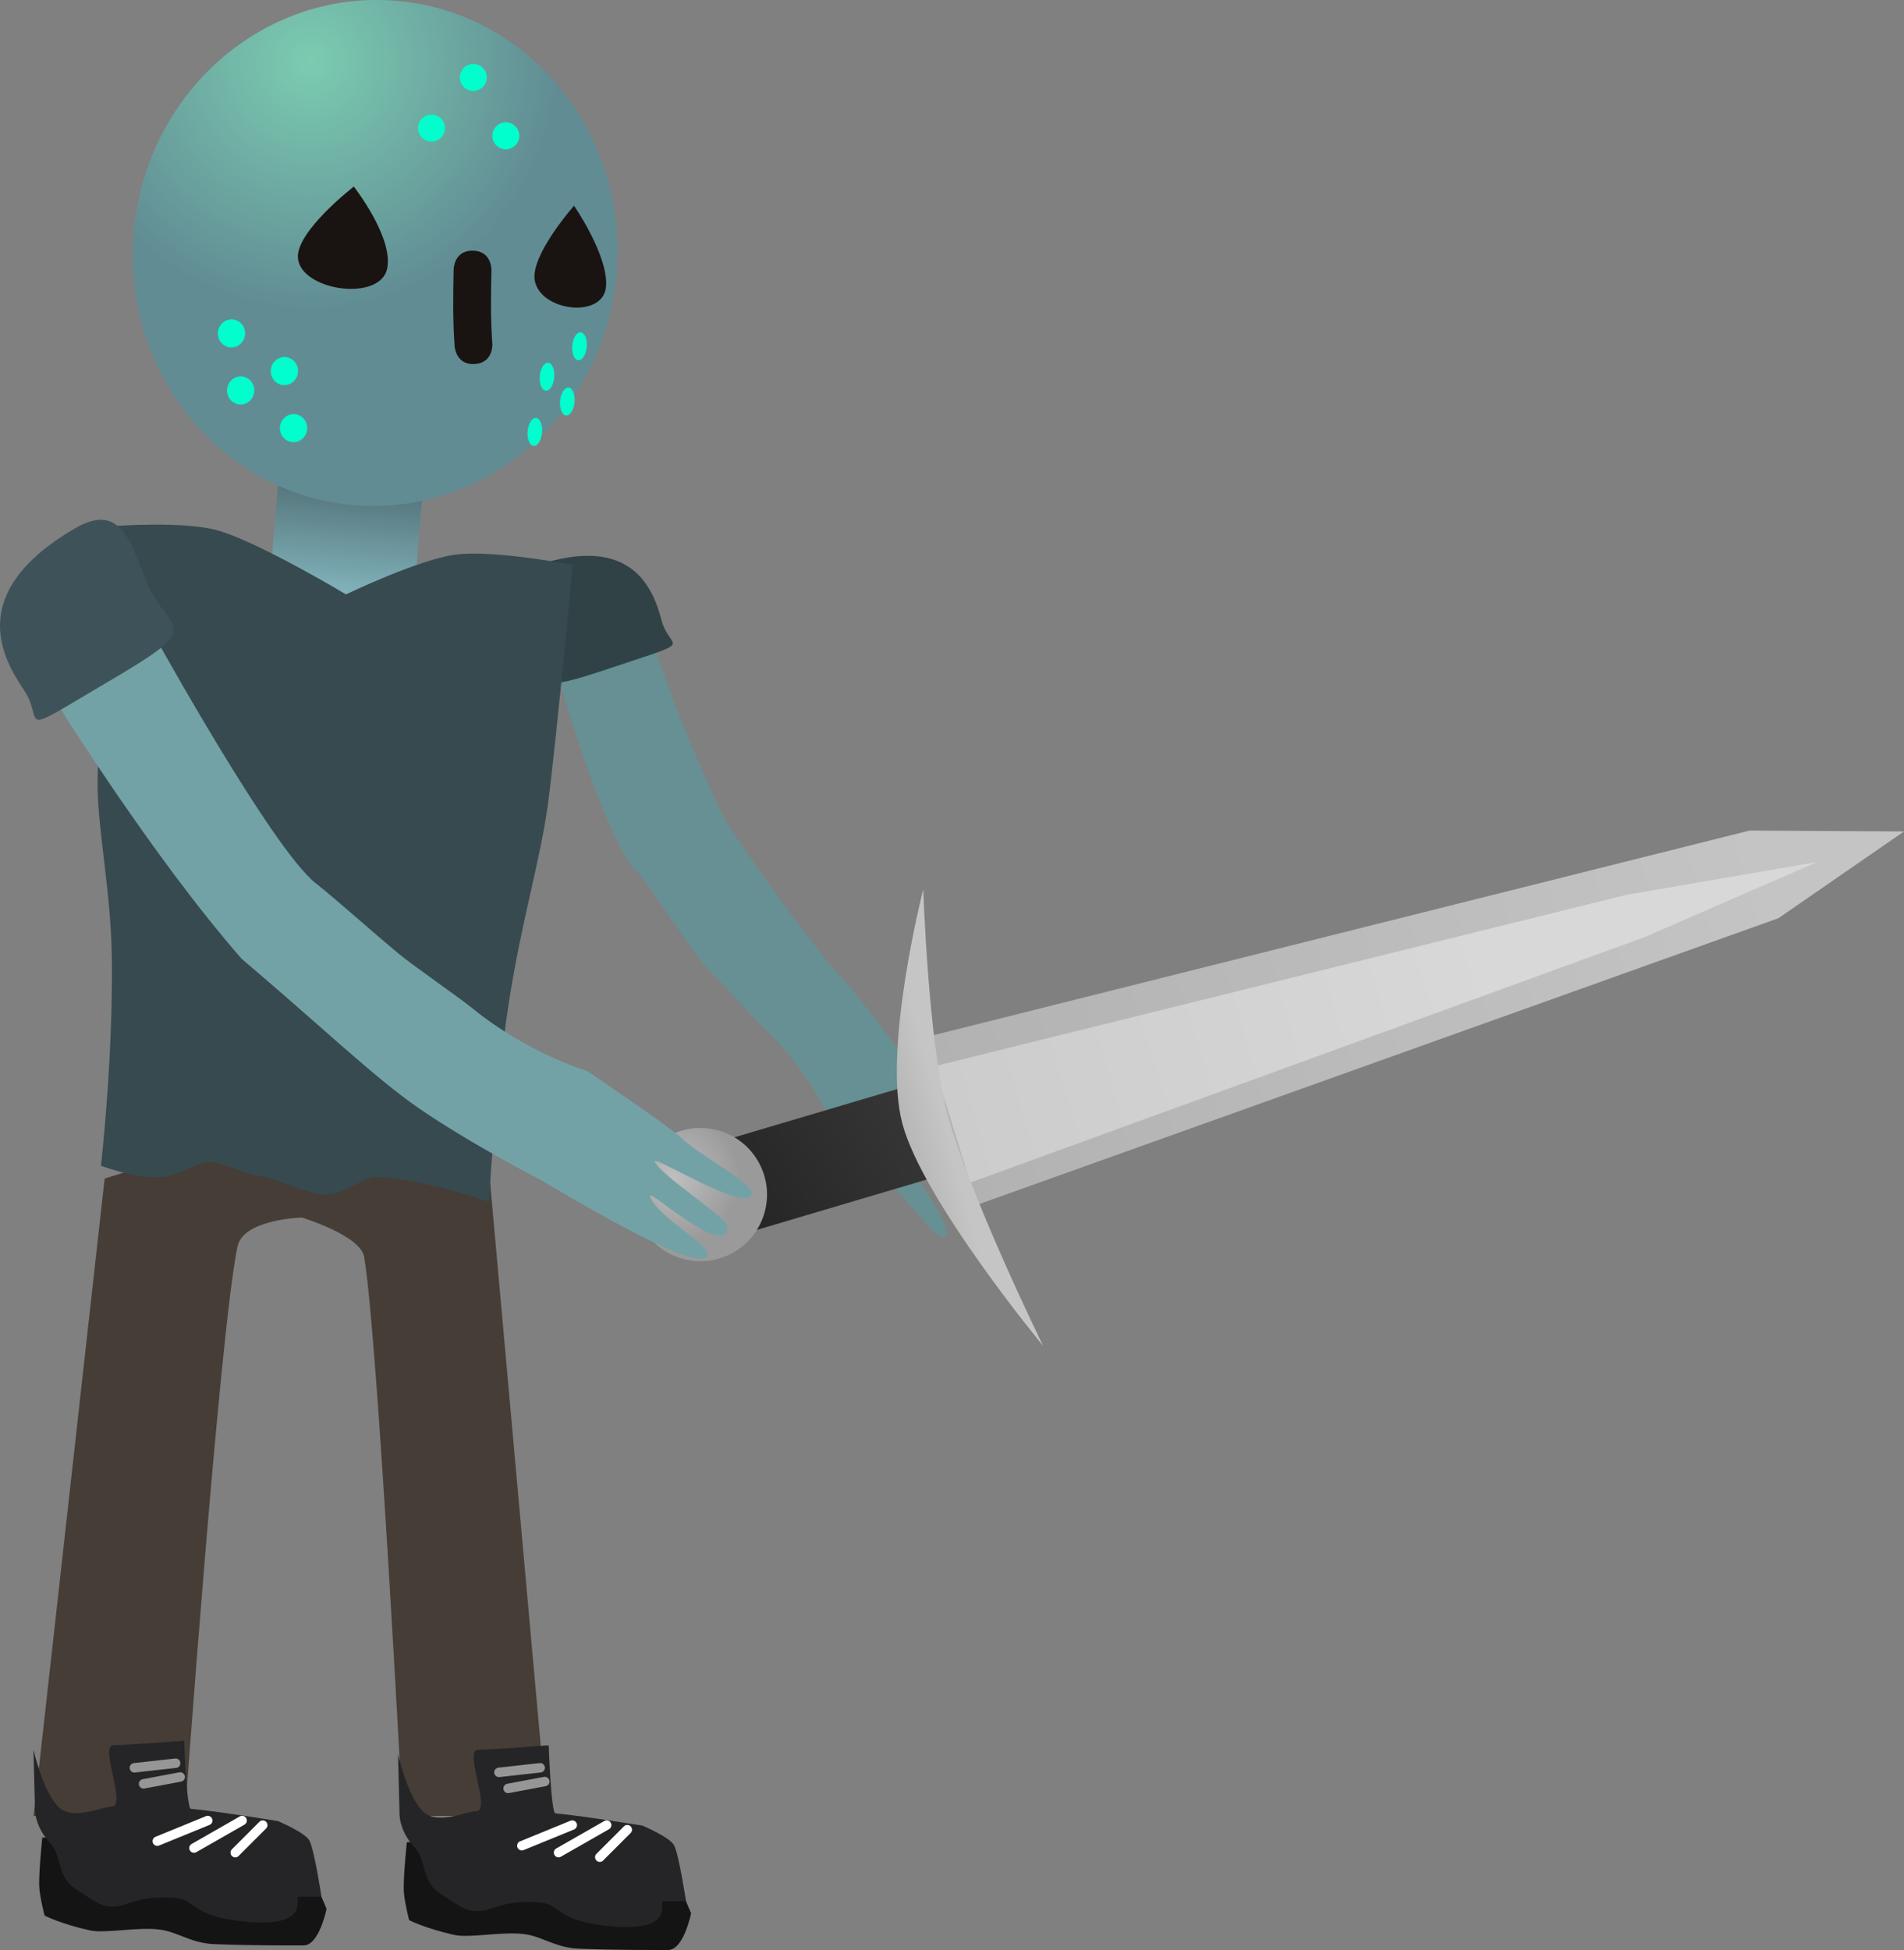 <svg version="1.1" xmlns="http://www.w3.org/2000/svg" xmlns:xlink="http://www.w3.org/1999/xlink" width="100.717" height="103.134" viewBox="0,0,100.717,103.134"><rect x="0" y="0" width="100.717" height="103.134" fill="#808080" stroke="none"/><defs><linearGradient x1="242.943" y1="156.318" x2="242.361" y2="163.144" gradientUnits="userSpaceOnUse" id="color-1"><stop offset="0" stop-color="#4f6d73"/><stop offset="1" stop-color="#86b9c2"/></linearGradient><radialGradient cx="240.753" cy="134.464" r="13.118" gradientUnits="userSpaceOnUse" id="color-2"><stop offset="0" stop-color="#7bccb1"/><stop offset="1" stop-color="#618c94"/></radialGradient><linearGradient x1="262.777" y1="195.606" x2="273.078" y2="189.528" gradientUnits="userSpaceOnUse" id="color-3"><stop offset="0" stop-color="#242424"/><stop offset="1" stop-color="#373737"/></linearGradient><radialGradient cx="259.981" cy="193.458" r="3.523" gradientUnits="userSpaceOnUse" id="color-4"><stop offset="0" stop-color="#bfbfbf"/><stop offset="1" stop-color="#9a9a9a"/></radialGradient><linearGradient x1="274.417" y1="190.561" x2="317.985" y2="177.668" gradientUnits="userSpaceOnUse" id="color-5"><stop offset="0" stop-color="#b2b2b2"/><stop offset="1" stop-color="#c4c4c4"/></linearGradient><linearGradient x1="274.806" y1="190.821" x2="303.322" y2="182.382" gradientUnits="userSpaceOnUse" id="color-6"><stop offset="0" stop-color="#cccccc"/><stop offset="1" stop-color="#d8d8d8"/></linearGradient><linearGradient x1="271.885" y1="190.892" x2="274.237" y2="190.241" gradientUnits="userSpaceOnUse" id="color-7"><stop offset="0" stop-color="#b5b5b5"/><stop offset="1" stop-color="#c5c5c5"/></linearGradient></defs><g transform="translate(-224.347,-131.193)"><g data-paper-data="{&quot;isPaintingLayer&quot;:true}" fill-rule="nonzero" stroke-linejoin="miter" stroke-miterlimit="10" stroke-dasharray="" stroke-dashoffset="0" style="mix-blend-mode: normal"><path d="M276.679,194.433c-0.388,0.262 -1.873,-1.929 -2.818,-2.142c-0.5,-0.113 3.003,2.761 1.761,3.14c-0.426,0.13 -2.437,-2.436 -3.215,-2.756c-0.417,-0.172 2.705,3.664 1.896,3.951c-0.48,0.17 -1.869,-1.965 -2.853,-2.767c-0.48,-0.39 -3.267,-3.585 -3.267,-3.585c0,0 -1.062,-2.436 -3.285,-4.564c-0.534,-0.512 -2.138,-2.311 -2.693,-2.831c-1.314,-1.23 -3.418,-4.864 -4.201,-5.64c-1.685,-1.668 -4.189,-10.423 -4.189,-10.423l4.912,-2.078c0,0 1.578,4.9 3.968,9.831c2.674,3.989 4.629,6.6 6.149,8.303c1.799,2.016 3.762,4.896 3.762,4.896c0,0 1.506,1.915 2.667,3.603c1.045,1.518 1.781,2.811 1.407,3.063z" data-paper-data="{&quot;index&quot;:null}" fill="#669093" stroke="#000000" stroke-width="0" stroke-linecap="butt"/><path d="M252.666,161.12c5.114,-1.74 6.234,1.213 6.676,2.88c0.442,1.668 1.976,0.96 -2.718,2.534c-3.967,1.331 -3.468,0.892 -3.911,-0.776c-0.442,-1.668 -2.711,-3.732 -0.048,-4.638z" data-paper-data="{&quot;index&quot;:null}" fill="#314247" stroke="#000000" stroke-width="0" stroke-linecap="butt"/><g><path d="M226.123,227.236l3.759,-33.71c0,0 6.755,-2.183 9.822,-2.183c3.629,0 0.606,4.244 0.606,4.244c0,0 -3.092,0.088 -3.398,1.524c-0.936,4.391 -2.786,30.125 -2.786,30.125z" fill="#453d36" stroke="#000000" stroke-width="0" stroke-linecap="butt"/><path d="M241.622,232.145c0,0 -0.386,1.94 -1.213,1.94c-0.593,0 -2.644,0.014 -4.704,-0.067c-1.253,-0.049 -1.902,-0.618 -2.836,-0.761c-1.175,-0.18 -2.939,0.22 -3.788,0.029c-1.565,-0.353 -2.375,-0.778 -2.375,-0.778c0,0 -0.269,-1.025 -0.286,-1.586c-0.022,-0.755 0.164,-2.537 0.164,-2.537c0,0 5.934,-0.12 8.249,0.081c1.37,0.119 4.241,0.647 4.241,0.647c0,0 1.46,0.616 1.673,1.043c0.262,0.523 0.873,1.989 0.873,1.989z" data-paper-data="{&quot;index&quot;:null}" fill="#141415" stroke="#000000" stroke-width="0" stroke-linecap="butt"/><path d="M241.351,231.51c0,0 -0.386,0 -1.213,0c-0.248,0 0.702,1.602 -2.618,1.333c-3.136,-0.254 -2.776,-1.188 -3.881,-1.269c-2.309,-0.169 -2.588,0.595 -3.587,0.442c-0.348,-0.053 -0.513,-0.115 -1.785,-0.97c-0.875,-0.589 -0.666,-1.751 -1.265,-2.379c-0.876,-0.917 -0.808,-1.886 -0.808,-1.886l-0.076,-3.048c0,0 0.486,2.207 1.325,3.031c0.751,0.738 2.317,-0.019 2.801,-0.019c0.847,-0 -0.689,-3.268 0.121,-3.25c0.435,0.01 3.723,-0.234 3.723,-0.234c0,0 0.123,3.58 0.356,3.6c1.37,0.119 4.604,0.647 4.604,0.647c0,0 1.46,0.616 1.673,1.043c0.262,0.523 0.631,2.959 0.631,2.959z" data-paper-data="{&quot;index&quot;:null}" fill="#252527" stroke="#000000" stroke-width="0" stroke-linecap="butt"/><path d="M235.336,227.48l-2.668,1.091" data-paper-data="{&quot;index&quot;:null}" fill="none" stroke="#ffffff" stroke-width="0.5" stroke-linecap="round"/><path d="M234.609,228.935l2.546,-1.455" data-paper-data="{&quot;index&quot;:null}" fill="none" stroke="#ffffff" stroke-width="0.5" stroke-linecap="round"/><path d="M238.246,227.723l-1.455,1.455" data-paper-data="{&quot;index&quot;:null}" fill="none" stroke="#ffffff" stroke-width="0.5" stroke-linecap="round"/><path d="M231.456,224.691l2.183,-0.243" data-paper-data="{&quot;index&quot;:null}" fill="none" stroke="#969696" stroke-width="0.5" stroke-linecap="round"/><path d="M231.941,225.54l1.94,-0.364" data-paper-data="{&quot;index&quot;:null}" fill="none" stroke="#969696" stroke-width="0.5" stroke-linecap="round"/></g><g><path d="M239.704,191.343c3.629,0 10.55,2.183 10.55,2.183l3.031,33.71h-7.639c0,0 -1.327,-25.538 -2.038,-29.57c-0.201,-1.143 -3.298,-2.079 -3.298,-2.079c0,0 -3.673,-4.244 -0.606,-4.244z" fill="#453d36" stroke="#000000" stroke-width="0" stroke-linecap="butt"/><path d="M259.693,234.326c-0.593,0 -2.644,0.014 -4.704,-0.067c-1.253,-0.049 -1.902,-0.618 -2.836,-0.761c-1.175,-0.18 -2.939,0.22 -3.788,0.029c-1.565,-0.353 -2.375,-0.778 -2.375,-0.778c0,0 -0.269,-1.025 -0.286,-1.586c-0.022,-0.755 0.164,-2.537 0.164,-2.537c0,0 5.934,-0.12 8.249,0.081c1.37,0.119 4.241,0.647 4.241,0.647c0,0 1.46,0.616 1.673,1.043c0.262,0.523 0.873,1.989 0.873,1.989c0,0 -0.386,1.94 -1.213,1.94z" data-paper-data="{&quot;index&quot;:null}" fill="#141415" stroke="#000000" stroke-width="0" stroke-linecap="butt"/><path d="M259.422,231.751c-0.248,0 0.702,1.602 -2.618,1.333c-3.136,-0.254 -2.776,-1.188 -3.881,-1.269c-2.309,-0.169 -2.588,0.595 -3.587,0.442c-0.348,-0.053 -0.513,-0.115 -1.785,-0.97c-0.875,-0.589 -0.666,-1.751 -1.265,-2.379c-0.876,-0.917 -0.808,-1.886 -0.808,-1.886l-0.076,-3.048c0,0 0.486,2.207 1.325,3.031c0.751,0.738 2.317,-0.019 2.801,-0.019c0.847,-0 -0.689,-3.268 0.121,-3.25c0.435,0.01 3.723,-0.234 3.723,-0.234c0,0 0.123,3.58 0.356,3.6c1.37,0.119 4.604,0.647 4.604,0.647c0,0 1.46,0.616 1.673,1.043c0.262,0.523 0.631,2.959 0.631,2.959c0,0 -0.386,0 -1.213,0z" data-paper-data="{&quot;index&quot;:null}" fill="#252527" stroke="#000000" stroke-width="0" stroke-linecap="butt"/><path d="M254.619,227.721l-2.668,1.091" fill="none" stroke="#ffffff" stroke-width="0.5" stroke-linecap="round"/><path d="M253.892,229.176l2.546,-1.455" fill="none" stroke="#ffffff" stroke-width="0.5" stroke-linecap="round"/><path d="M256.074,229.418l1.455,-1.455" fill="none" stroke="#ffffff" stroke-width="0.5" stroke-linecap="round"/><path d="M250.739,224.932l2.183,-0.243" fill="none" stroke="#969696" stroke-width="0.5" stroke-linecap="round"/><path d="M251.224,225.781l1.94,-0.364" fill="none" stroke="#969696" stroke-width="0.5" stroke-linecap="round"/></g><path d="M238.547,162.819l0.581,-6.826l7.629,0.65l-0.581,6.826z" fill="url(#color-1)" stroke="#000000" stroke-width="0" stroke-linecap="butt"/><path d="M229.687,192.848c0,0 0.638,-5.525 0.577,-10.934c-0.042,-3.675 -0.809,-7.053 -0.754,-9.552c0.104,-4.689 0.926,-13.352 0.926,-13.352c0,0 3.728,-0.269 5.468,0.246c2.215,0.656 6.745,3.373 6.745,3.373c0,0 3.848,-1.851 5.79,-2.103c2.049,-0.266 6.2,0.545 6.2,0.545c0,0 -0.851,9.178 -1.3,12.591c-0.397,3.02 -1.427,6.27 -2.102,10.733c-0.696,4.601 -1.031,10.371 -1.031,10.371c0,0 -2.682,-1 -5.481,-1.307c-1.271,-0.139 -1.87,0.851 -3.087,0.907c-0.972,0.045 -2.575,-0.834 -3.493,-0.949c-0.694,-0.087 -1.991,-0.702 -2.483,-0.748c-0.994,-0.093 -1.683,0.725 -2.85,0.786c-1.356,0.07 -3.124,-0.607 -3.124,-0.607z" fill="#374a50" stroke="#292e32" stroke-width="0" stroke-linecap="butt"/><g stroke="none" stroke-linecap="butt"><path d="M256.959,145.66c-0.627,7.365 -6.853,12.849 -13.905,12.248c-7.052,-0.6 -12.261,-7.058 -11.634,-14.423c0.627,-7.365 6.853,-12.849 13.905,-12.248c7.052,0.6 12.261,7.058 11.634,14.423z" fill="url(#color-2)" stroke-width="0"/><path d="M249.458,150.446c-0.998,0.064 -1.062,-0.934 -1.062,-0.934l-0.02,-0.307c-0.08,-1.264 -0.057,-2.51 -0.032,-3.776c0,0 0.02,-1 1.019,-0.98c1,0.02 0.98,1.019 0.98,1.019c-0.024,1.21 -0.05,2.401 0.028,3.61l0.02,0.307c0,0 0.064,0.998 -0.934,1.062z" fill="#191412" stroke-width="0.5"/><path d="M252.636,146.035c-0.248,-1.337 2.077,-3.962 2.077,-3.962c0,0 1.806,2.617 1.694,4.255c-0.119,1.743 -3.468,1.343 -3.771,-0.293z" fill="#191412" stroke-width="0.5"/><path d="M240.109,144.863c-0.149,-1.404 2.954,-3.802 2.954,-3.802c0,0 2.115,2.697 1.761,4.347c-0.377,1.756 -4.533,1.173 -4.715,-0.545z" data-paper-data="{&quot;index&quot;:null}" fill="#191412" stroke-width="0.5"/><path d="M239.156,153.776c0.035,-0.409 0.385,-0.712 0.782,-0.679c0.397,0.034 0.691,0.392 0.656,0.801c-0.035,0.409 -0.385,0.712 -0.782,0.679c-0.397,-0.034 -0.691,-0.392 -0.656,-0.801z" fill="#00ffcc" stroke-width="0.5"/><path d="M238.671,150.759c0.035,-0.409 0.385,-0.712 0.782,-0.679c0.397,0.034 0.691,0.392 0.656,0.801c-0.035,0.409 -0.385,0.712 -0.782,0.679c-0.397,-0.034 -0.691,-0.392 -0.656,-0.801z" fill="#00ffcc" stroke-width="0.5"/><path d="M236.359,151.783c0.035,-0.409 0.385,-0.712 0.782,-0.679c0.397,0.034 0.691,0.392 0.656,0.801c-0.035,0.409 -0.385,0.712 -0.782,0.679c-0.397,-0.034 -0.691,-0.392 -0.656,-0.801z" fill="#00ffcc" stroke-width="0.5"/><path d="M235.874,148.765c0.035,-0.409 0.385,-0.712 0.782,-0.679c0.397,0.034 0.691,0.392 0.656,0.801c-0.035,0.409 -0.385,0.712 -0.782,0.679c-0.397,-0.034 -0.691,-0.392 -0.656,-0.801z" fill="#00ffcc" stroke-width="0.5"/><path d="M252.576,154.777c-0.212,-0.018 -0.355,-0.364 -0.32,-0.772c0.035,-0.409 0.235,-0.725 0.446,-0.707c0.212,0.018 0.355,0.364 0.32,0.772c-0.035,0.409 -0.234,0.725 -0.446,0.707z" fill="#00ffcc" stroke-width="0.5"/><path d="M253.22,151.856c-0.212,-0.018 -0.355,-0.364 -0.32,-0.772c0.035,-0.409 0.235,-0.725 0.446,-0.707c0.212,0.018 0.355,0.364 0.32,0.772c-0.035,0.409 -0.235,0.725 -0.446,0.707z" fill="#00ffcc" stroke-width="0.5"/><path d="M254.294,153.169c-0.212,-0.018 -0.355,-0.364 -0.32,-0.772c0.035,-0.409 0.235,-0.725 0.446,-0.707c0.212,0.018 0.355,0.364 0.32,0.772c-0.035,0.409 -0.235,0.725 -0.446,0.707z" fill="#00ffcc" stroke-width="0.5"/><path d="M254.938,150.247c-0.212,-0.018 -0.355,-0.364 -0.32,-0.772c0.035,-0.409 0.234,-0.725 0.446,-0.707c0.212,0.018 0.355,0.364 0.32,0.772c-0.035,0.409 -0.235,0.725 -0.446,0.707z" fill="#00ffcc" stroke-width="0.5"/><path d="M246.461,137.907c0.033,-0.393 0.379,-0.685 0.772,-0.651c0.393,0.033 0.685,0.379 0.651,0.772c-0.033,0.393 -0.379,0.685 -0.772,0.651c-0.393,-0.033 -0.685,-0.379 -0.651,-0.772z" fill="#00ffcc" stroke-width="0.5"/><path d="M248.671,135.231c0.033,-0.393 0.379,-0.685 0.772,-0.651c0.393,0.033 0.685,0.379 0.651,0.772c-0.033,0.393 -0.379,0.685 -0.772,0.651c-0.393,-0.033 -0.685,-0.379 -0.651,-0.772z" fill="#00ffcc" stroke-width="0.5"/><path d="M250.391,138.315c0.033,-0.393 0.379,-0.685 0.772,-0.651c0.393,0.033 0.685,0.379 0.651,0.772c-0.033,0.393 -0.379,0.685 -0.772,0.651c-0.393,-0.033 -0.685,-0.379 -0.651,-0.772z" fill="#00ffcc" stroke-width="0.5"/></g><g stroke="none" stroke-width="0" stroke-linecap="butt"><path d="M263.335,196.552l-1.43,-4.825l10.615,-3.146l1.43,4.825z" fill="url(#color-3)"/><path d="M264.432,192.584c0.989,1.676 0.432,3.835 -1.244,4.824c-1.676,0.989 -3.835,0.432 -4.824,-1.244c-0.989,-1.676 -0.432,-3.835 1.244,-4.824c1.676,-0.989 3.835,-0.432 4.824,1.244z" fill="url(#color-4)"/><path d="M275.736,195.021l-2.64,-8.92l43.796,-10.98l8.171,0.048l-6.642,4.588z" fill="url(#color-5)"/><path d="M275.67,193.74l-1.899,-6.152l36.604,-9.067l10.089,-1.736l-9.116,3.971z" fill="url(#color-6)"/><path d="M273.185,178.233c0,0 0.264,8.002 1.267,11.821c1.101,4.193 5.072,12.319 5.072,12.319c0,0 -6.383,-7.711 -7.451,-11.778c-1.045,-3.978 1.112,-12.362 1.112,-12.362z" fill="url(#color-7)"/></g><path d="M257.821,196.349c-2.241,-1.165 -4.812,-2.718 -4.812,-2.718c0,0 -3.822,-1.965 -6.561,-3.861c-2.314,-1.602 -5.192,-4.372 -9.313,-7.86c-4.826,-5.52 -9.859,-13.666 -9.859,-13.666l5.222,-3.458c0,0 6.247,11.307 8.544,13.116c1.068,0.841 2.704,2.322 4.409,3.743c0.72,0.601 3.164,2.29 3.872,2.866c2.941,2.397 6.083,3.327 6.083,3.327c0,0 4.331,2.927 4.881,3.455c1.13,1.084 3.953,2.459 3.818,3.072c-0.228,1.033 -5.395,-2.206 -5.122,-1.722c0.51,0.904 3.954,2.975 3.86,3.516c-0.275,1.577 -4.323,-2.274 -4.109,-1.679c0.404,1.124 3.31,2.609 3.048,3.124c-0.252,0.496 -1.944,-0.209 -3.96,-1.257z" data-paper-data="{&quot;index&quot;:null}" fill="#72a2a6" stroke="#000000" stroke-width="0" stroke-linecap="butt"/><path d="M232.6,162.926c1.195,1.76 2.007,1.65 -2.439,4.268c-5.26,3.098 -3.361,2.242 -4.556,0.482c-1.195,-1.76 -3.038,-5.188 2.715,-8.543c2.996,-1.747 3.084,2.034 4.28,3.794z" fill="#3e5359" stroke="#000000" stroke-width="0" stroke-linecap="butt"/></g></g></svg>